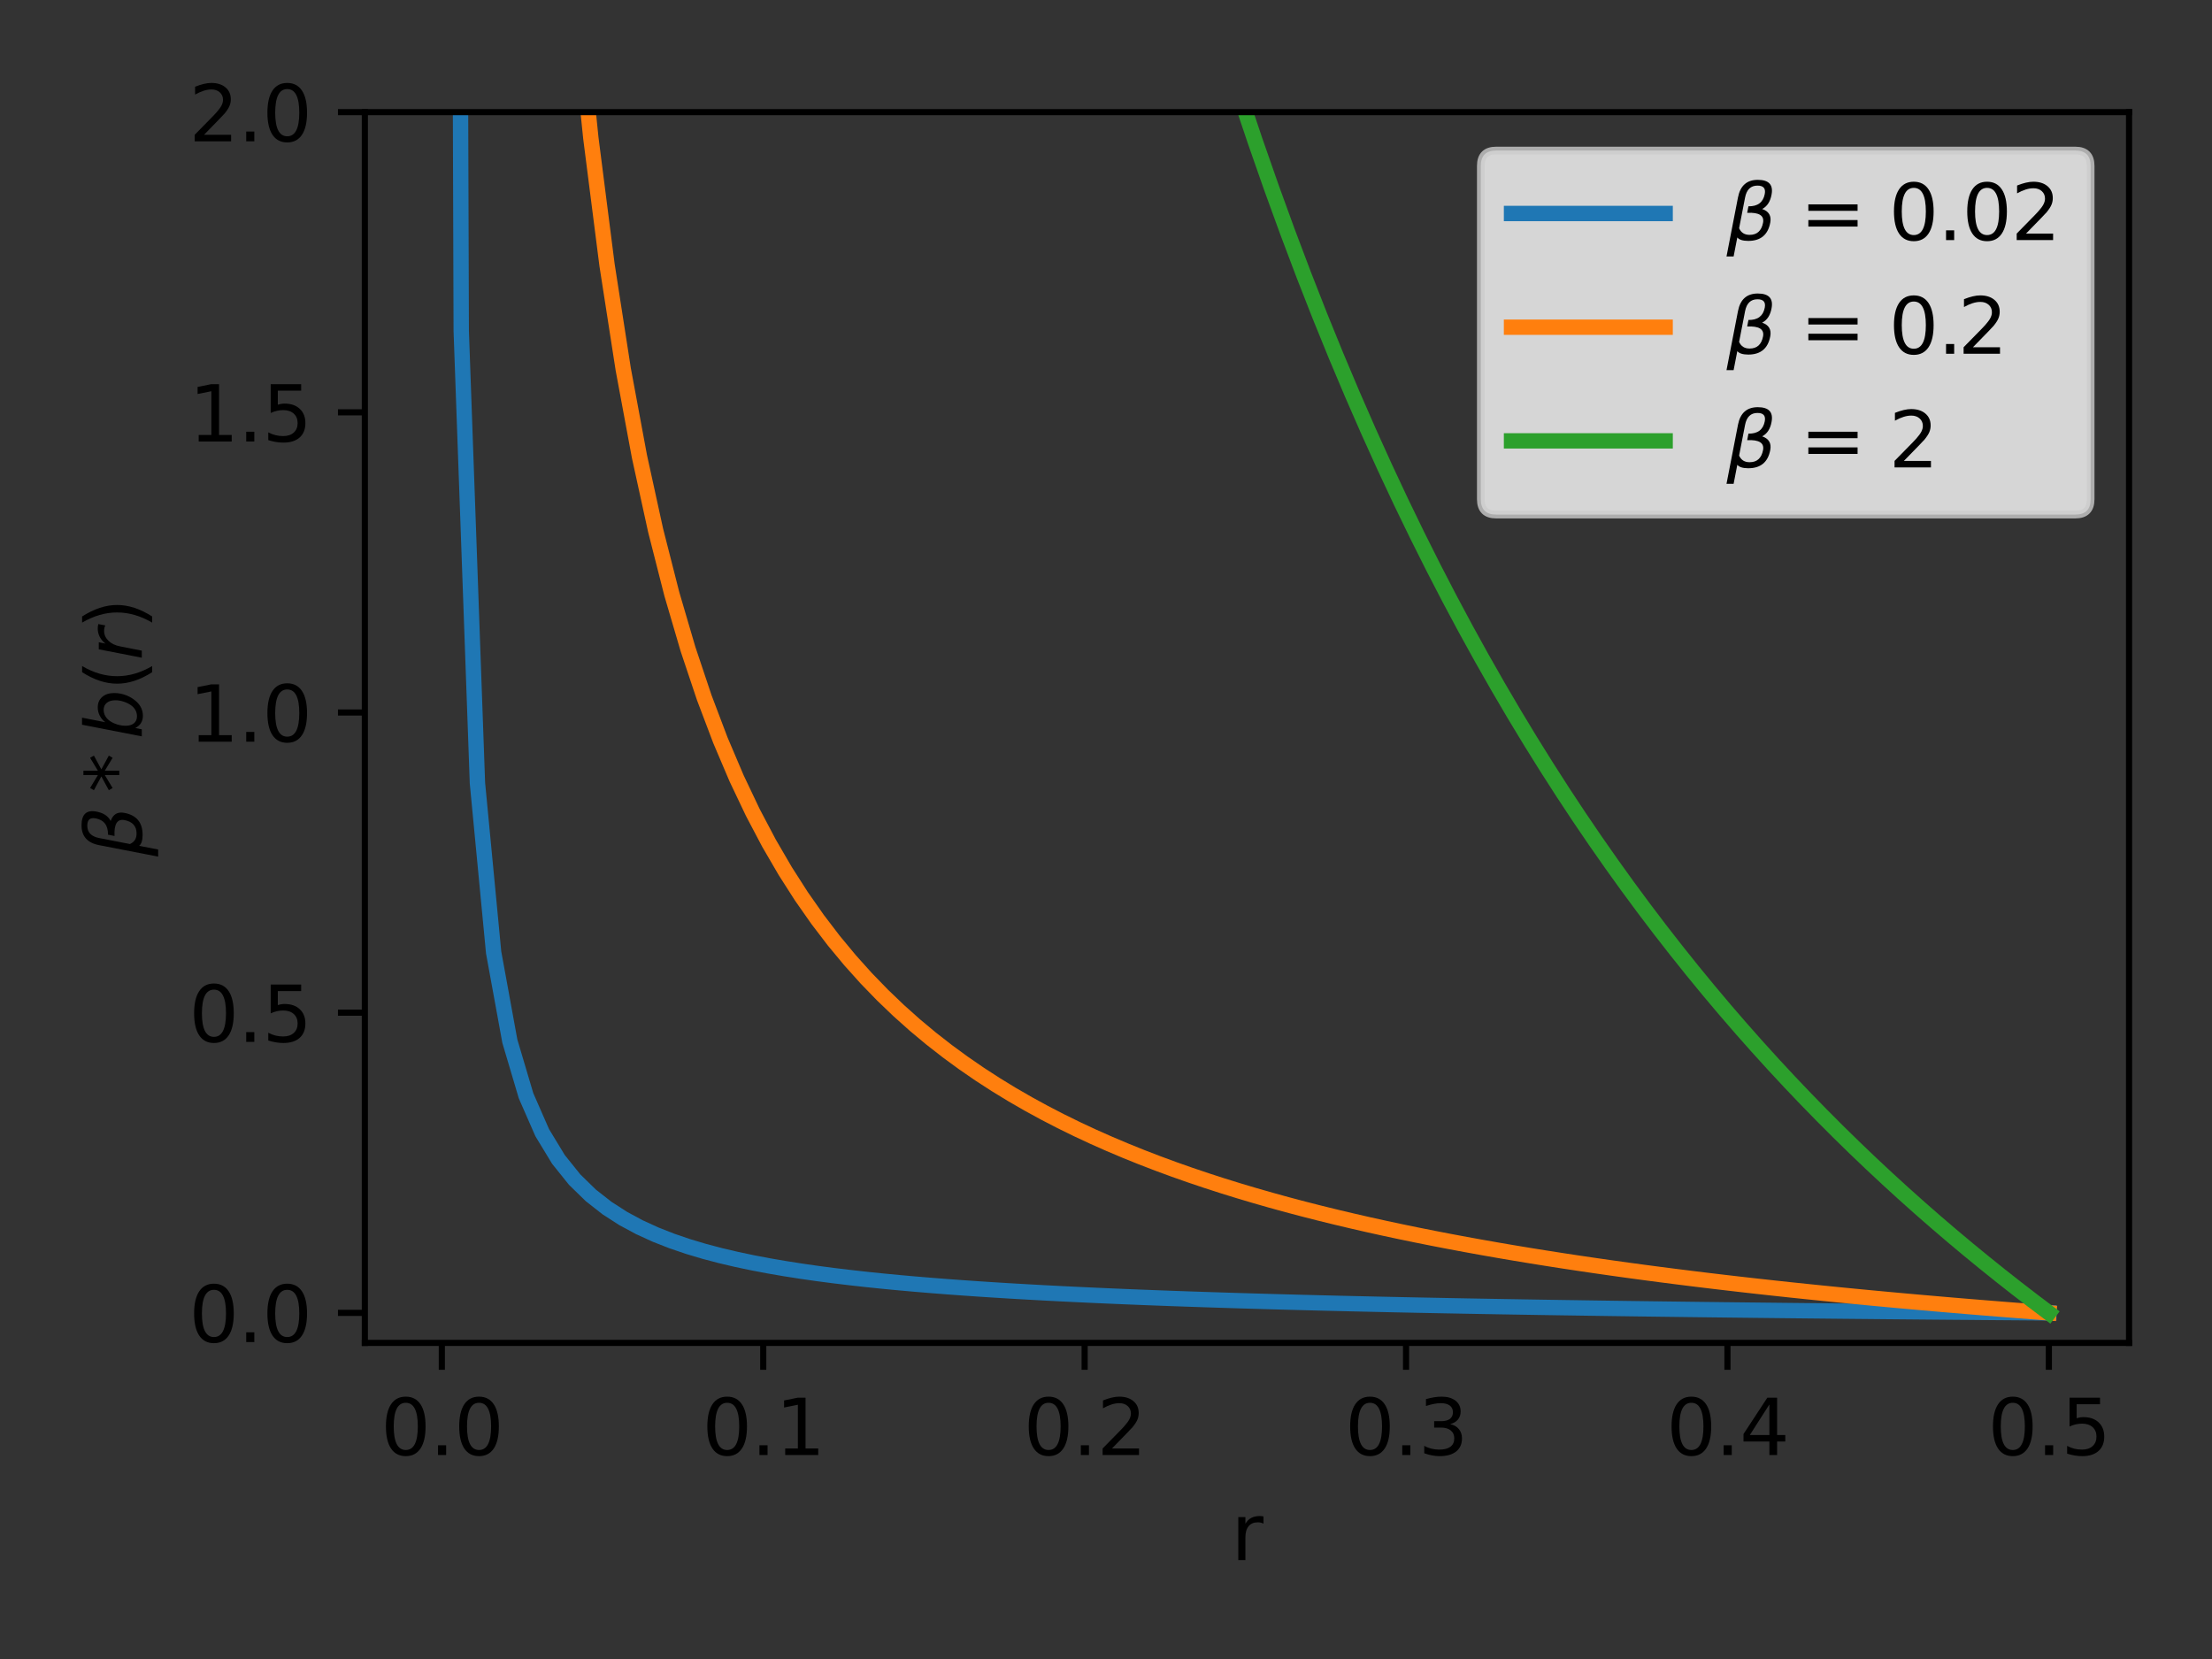 <?xml version="1.0" encoding="utf-8" standalone="no"?>
<!DOCTYPE svg PUBLIC "-//W3C//DTD SVG 1.1//EN"
  "http://www.w3.org/Graphics/SVG/1.1/DTD/svg11.dtd">
<svg xmlns:xlink="http://www.w3.org/1999/xlink" width="288pt" height="216pt" viewBox="0 0 288 216" xmlns="http://www.w3.org/2000/svg" version="1.1">
 <rect x="0" y="0" width="288" height="216" fill="#333333" stroke="none"/>
 <defs>
  <style type="text/css">*{stroke-linejoin: round; stroke-linecap: butt}</style>
 </defs>
 <g id="figure_1">
  <g id="patch_1">
   <path d="M 0 216 
L 288 216 
L 288 0 
L 0 0 
L 0 216 
z
" style="fill: none"/>
  </g>
  <g id="axes_1">
   <g id="patch_2">
    <path d="M 47.503 174.844 
L 277.2 174.844 
L 277.2 14.599 
L 47.503 14.599 
L 47.503 174.844 
z
" style="fill: none"/>
   </g>
   <g id="matplotlib.axis_1">
    <g id="xtick_1">
     <g id="line2d_1">
      <defs>
       <path id="m2f6c68716b" d="M 0 0 
L 0 3.5 
" style="stroke: #000000; stroke-width: 0.8"/>
      </defs>
      <g>
       <use xlink:href="#m2f6c68716b" x="57.525" y="174.844" style="stroke: #000000; stroke-width: 0.8"/>
      </g>
     </g>
     <g id="text_1">
      <!-- 0.0 -->
      <g transform="translate(49.574 189.442)scale(0.1 -0.1)">
       <defs>
        <path id="DejaVuSans-30" d="M 2034 4250 
Q 1547 4250 1301 3770 
Q 1056 3291 1056 2328 
Q 1056 1369 1301 889 
Q 1547 409 2034 409 
Q 2525 409 2770 889 
Q 3016 1369 3016 2328 
Q 3016 3291 2770 3770 
Q 2525 4250 2034 4250 
z
M 2034 4750 
Q 2819 4750 3233 4129 
Q 3647 3509 3647 2328 
Q 3647 1150 3233 529 
Q 2819 -91 2034 -91 
Q 1250 -91 836 529 
Q 422 1150 422 2328 
Q 422 3509 836 4129 
Q 1250 4750 2034 4750 
z
" transform="scale(0.016)"/>
        <path id="DejaVuSans-2e" d="M 684 794 
L 1344 794 
L 1344 0 
L 684 0 
L 684 794 
z
" transform="scale(0.016)"/>
       </defs>
       <use xlink:href="#DejaVuSans-30"/>
       <use xlink:href="#DejaVuSans-2e" x="63.623"/>
       <use xlink:href="#DejaVuSans-30" x="95.41"/>
      </g>
     </g>
    </g>
    <g id="xtick_2">
     <g id="line2d_2">
      <g>
       <use xlink:href="#m2f6c68716b" x="99.372" y="174.844" style="stroke: #000000; stroke-width: 0.8"/>
      </g>
     </g>
     <g id="text_2">
      <!-- 0.1 -->
      <g transform="translate(91.421 189.442)scale(0.1 -0.1)">
       <defs>
        <path id="DejaVuSans-31" d="M 794 531 
L 1825 531 
L 1825 4091 
L 703 3866 
L 703 4441 
L 1819 4666 
L 2450 4666 
L 2450 531 
L 3481 531 
L 3481 0 
L 794 0 
L 794 531 
z
" transform="scale(0.016)"/>
       </defs>
       <use xlink:href="#DejaVuSans-30"/>
       <use xlink:href="#DejaVuSans-2e" x="63.623"/>
       <use xlink:href="#DejaVuSans-31" x="95.41"/>
      </g>
     </g>
    </g>
    <g id="xtick_3">
     <g id="line2d_3">
      <g>
       <use xlink:href="#m2f6c68716b" x="141.219" y="174.844" style="stroke: #000000; stroke-width: 0.8"/>
      </g>
     </g>
     <g id="text_3">
      <!-- 0.2 -->
      <g transform="translate(133.267 189.442)scale(0.1 -0.1)">
       <defs>
        <path id="DejaVuSans-32" d="M 1228 531 
L 3431 531 
L 3431 0 
L 469 0 
L 469 531 
Q 828 903 1448 1529 
Q 2069 2156 2228 2338 
Q 2531 2678 2651 2914 
Q 2772 3150 2772 3378 
Q 2772 3750 2511 3984 
Q 2250 4219 1831 4219 
Q 1534 4219 1204 4116 
Q 875 4013 500 3803 
L 500 4441 
Q 881 4594 1212 4672 
Q 1544 4750 1819 4750 
Q 2544 4750 2975 4387 
Q 3406 4025 3406 3419 
Q 3406 3131 3298 2873 
Q 3191 2616 2906 2266 
Q 2828 2175 2409 1742 
Q 1991 1309 1228 531 
z
" transform="scale(0.016)"/>
       </defs>
       <use xlink:href="#DejaVuSans-30"/>
       <use xlink:href="#DejaVuSans-2e" x="63.623"/>
       <use xlink:href="#DejaVuSans-32" x="95.41"/>
      </g>
     </g>
    </g>
    <g id="xtick_4">
     <g id="line2d_4">
      <g>
       <use xlink:href="#m2f6c68716b" x="183.066" y="174.844" style="stroke: #000000; stroke-width: 0.8"/>
      </g>
     </g>
     <g id="text_4">
      <!-- 0.3 -->
      <g transform="translate(175.114 189.442)scale(0.1 -0.1)">
       <defs>
        <path id="DejaVuSans-33" d="M 2597 2516 
Q 3050 2419 3304 2112 
Q 3559 1806 3559 1356 
Q 3559 666 3084 287 
Q 2609 -91 1734 -91 
Q 1441 -91 1130 -33 
Q 819 25 488 141 
L 488 750 
Q 750 597 1062 519 
Q 1375 441 1716 441 
Q 2309 441 2620 675 
Q 2931 909 2931 1356 
Q 2931 1769 2642 2001 
Q 2353 2234 1838 2234 
L 1294 2234 
L 1294 2753 
L 1863 2753 
Q 2328 2753 2575 2939 
Q 2822 3125 2822 3475 
Q 2822 3834 2567 4026 
Q 2313 4219 1838 4219 
Q 1578 4219 1281 4162 
Q 984 4106 628 3988 
L 628 4550 
Q 988 4650 1302 4700 
Q 1616 4750 1894 4750 
Q 2613 4750 3031 4423 
Q 3450 4097 3450 3541 
Q 3450 3153 3228 2886 
Q 3006 2619 2597 2516 
z
" transform="scale(0.016)"/>
       </defs>
       <use xlink:href="#DejaVuSans-30"/>
       <use xlink:href="#DejaVuSans-2e" x="63.623"/>
       <use xlink:href="#DejaVuSans-33" x="95.41"/>
      </g>
     </g>
    </g>
    <g id="xtick_5">
     <g id="line2d_5">
      <g>
       <use xlink:href="#m2f6c68716b" x="224.912" y="174.844" style="stroke: #000000; stroke-width: 0.8"/>
      </g>
     </g>
     <g id="text_5">
      <!-- 0.4 -->
      <g transform="translate(216.961 189.442)scale(0.1 -0.1)">
       <defs>
        <path id="DejaVuSans-34" d="M 2419 4116 
L 825 1625 
L 2419 1625 
L 2419 4116 
z
M 2253 4666 
L 3047 4666 
L 3047 1625 
L 3713 1625 
L 3713 1100 
L 3047 1100 
L 3047 0 
L 2419 0 
L 2419 1100 
L 313 1100 
L 313 1709 
L 2253 4666 
z
" transform="scale(0.016)"/>
       </defs>
       <use xlink:href="#DejaVuSans-30"/>
       <use xlink:href="#DejaVuSans-2e" x="63.623"/>
       <use xlink:href="#DejaVuSans-34" x="95.41"/>
      </g>
     </g>
    </g>
    <g id="xtick_6">
     <g id="line2d_6">
      <g>
       <use xlink:href="#m2f6c68716b" x="266.759" y="174.844" style="stroke: #000000; stroke-width: 0.8"/>
      </g>
     </g>
     <g id="text_6">
      <!-- 0.5 -->
      <g transform="translate(258.808 189.442)scale(0.1 -0.1)">
       <defs>
        <path id="DejaVuSans-35" d="M 691 4666 
L 3169 4666 
L 3169 4134 
L 1269 4134 
L 1269 2991 
Q 1406 3038 1543 3061 
Q 1681 3084 1819 3084 
Q 2600 3084 3056 2656 
Q 3513 2228 3513 1497 
Q 3513 744 3044 326 
Q 2575 -91 1722 -91 
Q 1428 -91 1123 -41 
Q 819 9 494 109 
L 494 744 
Q 775 591 1075 516 
Q 1375 441 1709 441 
Q 2250 441 2565 725 
Q 2881 1009 2881 1497 
Q 2881 1984 2565 2268 
Q 2250 2553 1709 2553 
Q 1456 2553 1204 2497 
Q 953 2441 691 2322 
L 691 4666 
z
" transform="scale(0.016)"/>
       </defs>
       <use xlink:href="#DejaVuSans-30"/>
       <use xlink:href="#DejaVuSans-2e" x="63.623"/>
       <use xlink:href="#DejaVuSans-35" x="95.41"/>
      </g>
     </g>
    </g>
    <g id="text_7">
     <!-- r -->
     <g transform="translate(160.296 203.12)scale(0.1 -0.1)">
      <defs>
       <path id="DejaVuSans-72" d="M 2631 2963 
Q 2534 3019 2420 3045 
Q 2306 3072 2169 3072 
Q 1681 3072 1420 2755 
Q 1159 2438 1159 1844 
L 1159 0 
L 581 0 
L 581 3500 
L 1159 3500 
L 1159 2956 
Q 1341 3275 1631 3429 
Q 1922 3584 2338 3584 
Q 2397 3584 2469 3576 
Q 2541 3569 2628 3553 
L 2631 2963 
z
" transform="scale(0.016)"/>
      </defs>
      <use xlink:href="#DejaVuSans-72"/>
     </g>
    </g>
   </g>
   <g id="matplotlib.axis_2">
    <g id="ytick_1">
     <g id="line2d_7">
      <defs>
       <path id="md20c986bca" d="M 0 0 
L -3.5 0 
" style="stroke: #000000; stroke-width: 0.8"/>
      </defs>
      <g>
       <use xlink:href="#md20c986bca" x="47.503" y="170.935" style="stroke: #000000; stroke-width: 0.8"/>
      </g>
     </g>
     <g id="text_8">
      <!-- 0.0 -->
      <g transform="translate(24.6 174.735)scale(0.1 -0.1)">
       <use xlink:href="#DejaVuSans-30"/>
       <use xlink:href="#DejaVuSans-2e" x="63.623"/>
       <use xlink:href="#DejaVuSans-30" x="95.41"/>
      </g>
     </g>
    </g>
    <g id="ytick_2">
     <g id="line2d_8">
      <g>
       <use xlink:href="#md20c986bca" x="47.503" y="131.851" style="stroke: #000000; stroke-width: 0.8"/>
      </g>
     </g>
     <g id="text_9">
      <!-- 0.5 -->
      <g transform="translate(24.6 135.651)scale(0.1 -0.1)">
       <use xlink:href="#DejaVuSans-30"/>
       <use xlink:href="#DejaVuSans-2e" x="63.623"/>
       <use xlink:href="#DejaVuSans-35" x="95.41"/>
      </g>
     </g>
    </g>
    <g id="ytick_3">
     <g id="line2d_9">
      <g>
       <use xlink:href="#md20c986bca" x="47.503" y="92.767" style="stroke: #000000; stroke-width: 0.8"/>
      </g>
     </g>
     <g id="text_10">
      <!-- 1.0 -->
      <g transform="translate(24.6 96.567)scale(0.1 -0.1)">
       <use xlink:href="#DejaVuSans-31"/>
       <use xlink:href="#DejaVuSans-2e" x="63.623"/>
       <use xlink:href="#DejaVuSans-30" x="95.41"/>
      </g>
     </g>
    </g>
    <g id="ytick_4">
     <g id="line2d_10">
      <g>
       <use xlink:href="#md20c986bca" x="47.503" y="53.683" style="stroke: #000000; stroke-width: 0.8"/>
      </g>
     </g>
     <g id="text_11">
      <!-- 1.5 -->
      <g transform="translate(24.6 57.482)scale(0.1 -0.1)">
       <use xlink:href="#DejaVuSans-31"/>
       <use xlink:href="#DejaVuSans-2e" x="63.623"/>
       <use xlink:href="#DejaVuSans-35" x="95.41"/>
      </g>
     </g>
    </g>
    <g id="ytick_5">
     <g id="line2d_11">
      <g>
       <use xlink:href="#md20c986bca" x="47.503" y="14.599" style="stroke: #000000; stroke-width: 0.8"/>
      </g>
     </g>
     <g id="text_12">
      <!-- 2.0 -->
      <g transform="translate(24.6 18.398)scale(0.1 -0.1)">
       <use xlink:href="#DejaVuSans-32"/>
       <use xlink:href="#DejaVuSans-2e" x="63.623"/>
       <use xlink:href="#DejaVuSans-30" x="95.41"/>
      </g>
     </g>
    </g>
    <g id="text_13">
     <!-- $\beta * b(r)$ -->
     <g transform="translate(18.5 111.521)rotate(-90)scale(0.1 -0.1)">
      <defs>
       <path id="DejaVuSans-Oblique-3b2" d="M 872 216 
L 572 -1331 
L -6 -1331 
L 928 3478 
Q 1206 4903 2538 4903 
Q 3888 4903 3659 3700 
Q 3503 2844 2894 2531 
Q 3713 2250 3553 1416 
Q 3272 -69 1759 -66 
Q 1097 -63 872 216 
z
M 1019 966 
Q 1259 422 1875 425 
Q 2775 425 2966 1406 
Q 3138 2288 1675 2219 
L 1778 2750 
Q 2909 2731 3106 3750 
Q 3241 4438 2509 4434 
Q 1691 4434 1503 3459 
L 1019 966 
z
" transform="scale(0.016)"/>
       <path id="DejaVuSans-2a" d="M 3009 3897 
L 1888 3291 
L 3009 2681 
L 2828 2375 
L 1778 3009 
L 1778 1831 
L 1422 1831 
L 1422 3009 
L 372 2375 
L 191 2681 
L 1313 3291 
L 191 3897 
L 372 4206 
L 1422 3572 
L 1422 4750 
L 1778 4750 
L 1778 3572 
L 2828 4206 
L 3009 3897 
z
" transform="scale(0.016)"/>
       <path id="DejaVuSans-Oblique-62" d="M 3169 2138 
Q 3169 2591 2961 2847 
Q 2753 3103 2388 3103 
Q 2122 3103 1889 2973 
Q 1656 2844 1484 2597 
Q 1303 2338 1198 1995 
Q 1094 1653 1094 1313 
Q 1094 881 1298 636 
Q 1503 391 1863 391 
Q 2134 391 2365 517 
Q 2597 644 2772 891 
Q 2950 1147 3059 1487 
Q 3169 1828 3169 2138 
z
M 1381 2969 
Q 1594 3256 1914 3420 
Q 2234 3584 2584 3584 
Q 3122 3584 3439 3221 
Q 3756 2859 3756 2241 
Q 3756 1734 3570 1259 
Q 3384 784 3041 416 
Q 2816 172 2522 40 
Q 2228 -91 1906 -91 
Q 1566 -91 1316 65 
Q 1066 222 909 531 
L 806 0 
L 231 0 
L 1178 4863 
L 1753 4863 
L 1381 2969 
z
" transform="scale(0.016)"/>
       <path id="DejaVuSans-28" d="M 1984 4856 
Q 1566 4138 1362 3434 
Q 1159 2731 1159 2009 
Q 1159 1288 1364 580 
Q 1569 -128 1984 -844 
L 1484 -844 
Q 1016 -109 783 600 
Q 550 1309 550 2009 
Q 550 2706 781 3412 
Q 1013 4119 1484 4856 
L 1984 4856 
z
" transform="scale(0.016)"/>
       <path id="DejaVuSans-Oblique-72" d="M 2853 2969 
Q 2766 3016 2653 3041 
Q 2541 3066 2413 3066 
Q 1953 3066 1609 2717 
Q 1266 2369 1153 1784 
L 800 0 
L 225 0 
L 909 3500 
L 1484 3500 
L 1375 2956 
Q 1603 3259 1920 3421 
Q 2238 3584 2597 3584 
Q 2691 3584 2781 3573 
Q 2872 3563 2963 3538 
L 2853 2969 
z
" transform="scale(0.016)"/>
       <path id="DejaVuSans-29" d="M 513 4856 
L 1013 4856 
Q 1481 4119 1714 3412 
Q 1947 2706 1947 2009 
Q 1947 1309 1714 600 
Q 1481 -109 1013 -844 
L 513 -844 
Q 928 -128 1133 580 
Q 1338 1288 1338 2009 
Q 1338 2731 1133 3434 
Q 928 4138 513 4856 
z
" transform="scale(0.016)"/>
      </defs>
      <use xlink:href="#DejaVuSans-Oblique-3b2" transform="translate(0 0.391)"/>
      <use xlink:href="#DejaVuSans-2a" transform="translate(83.301 0.391)"/>
      <use xlink:href="#DejaVuSans-Oblique-62" transform="translate(152.783 0.391)"/>
      <use xlink:href="#DejaVuSans-28" transform="translate(216.26 0.391)"/>
      <use xlink:href="#DejaVuSans-Oblique-72" transform="translate(255.273 0.391)"/>
      <use xlink:href="#DejaVuSans-29" transform="translate(296.387 0.391)"/>
     </g>
    </g>
   </g>
   <g id="line2d_12">
    <path d="M 59.911 -1 
L 60.053 43.09 
L 62.162 101.955 
L 64.272 124.011 
L 66.381 135.56 
L 68.49 142.666 
L 70.599 147.479 
L 72.709 150.955 
L 74.818 153.582 
L 76.927 155.639 
L 79.036 157.292 
L 81.146 158.65 
L 83.255 159.785 
L 85.364 160.749 
L 87.473 161.576 
L 89.583 162.295 
L 91.692 162.925 
L 93.801 163.481 
L 95.91 163.977 
L 98.02 164.421 
L 100.129 164.821 
L 102.238 165.183 
L 104.347 165.512 
L 106.457 165.814 
L 108.566 166.09 
L 110.675 166.344 
L 112.784 166.579 
L 114.894 166.797 
L 117.003 166.999 
L 119.112 167.187 
L 121.221 167.363 
L 123.331 167.528 
L 125.44 167.682 
L 127.549 167.827 
L 129.658 167.964 
L 131.767 168.093 
L 133.877 168.214 
L 135.986 168.33 
L 138.095 168.439 
L 140.204 168.542 
L 142.314 168.641 
L 144.423 168.734 
L 146.532 168.824 
L 148.641 168.909 
L 150.751 168.99 
L 152.86 169.068 
L 154.969 169.142 
L 157.078 169.213 
L 159.188 169.281 
L 161.297 169.347 
L 163.406 169.409 
L 165.515 169.47 
L 167.625 169.528 
L 169.734 169.584 
L 171.843 169.637 
L 173.952 169.689 
L 176.062 169.739 
L 178.171 169.787 
L 180.28 169.834 
L 182.389 169.879 
L 184.499 169.923 
L 186.608 169.965 
L 188.717 170.005 
L 190.826 170.045 
L 192.936 170.083 
L 195.045 170.12 
L 197.154 170.156 
L 199.263 170.191 
L 201.373 170.225 
L 203.482 170.258 
L 205.591 170.289 
L 207.7 170.321 
L 209.81 170.351 
L 211.919 170.38 
L 214.028 170.409 
L 216.137 170.436 
L 218.247 170.463 
L 220.356 170.49 
L 222.465 170.516 
L 224.574 170.541 
L 226.684 170.565 
L 228.793 170.589 
L 230.902 170.612 
L 233.011 170.635 
L 235.121 170.657 
L 237.23 170.678 
L 239.339 170.7 
L 241.448 170.72 
L 243.558 170.74 
L 245.667 170.76 
L 247.776 170.779 
L 249.885 170.798 
L 251.995 170.817 
L 254.104 170.835 
L 256.213 170.852 
L 258.322 170.87 
L 260.431 170.887 
L 262.541 170.903 
L 264.65 170.919 
L 266.759 170.935 
" clip-path="url(#p7665533657)" style="fill: none; stroke: #1f77b4; stroke-width: 2; stroke-linecap: square"/>
   </g>
   <g id="line2d_13">
    <path d="M 74.981 -1 
L 76.927 17.971 
L 79.036 34.503 
L 81.146 48.082 
L 83.255 59.435 
L 85.364 69.068 
L 87.473 77.343 
L 89.583 84.53 
L 91.692 90.829 
L 93.801 96.396 
L 95.91 101.351 
L 98.02 105.79 
L 100.129 109.789 
L 102.238 113.411 
L 104.347 116.707 
L 106.457 119.718 
L 108.566 122.481 
L 110.675 125.024 
L 112.784 127.373 
L 114.894 129.55 
L 117.003 131.572 
L 119.112 133.455 
L 121.221 135.214 
L 123.331 136.86 
L 125.44 138.404 
L 127.549 139.855 
L 129.658 141.221 
L 131.767 142.509 
L 133.877 143.726 
L 135.986 144.878 
L 138.095 145.97 
L 140.204 147.005 
L 142.314 147.99 
L 144.423 148.926 
L 146.532 149.818 
L 148.641 150.669 
L 150.751 151.481 
L 152.86 152.257 
L 154.969 153 
L 157.078 153.711 
L 159.188 154.393 
L 161.297 155.047 
L 163.406 155.675 
L 165.515 156.278 
L 167.625 156.859 
L 169.734 157.417 
L 171.843 157.955 
L 173.952 158.473 
L 176.062 158.973 
L 178.171 159.456 
L 180.28 159.922 
L 182.389 160.372 
L 184.499 160.807 
L 186.608 161.228 
L 188.717 161.635 
L 190.826 162.03 
L 192.936 162.412 
L 195.045 162.783 
L 197.154 163.142 
L 199.263 163.491 
L 201.373 163.829 
L 203.482 164.158 
L 205.591 164.477 
L 207.7 164.787 
L 209.81 165.089 
L 211.919 165.382 
L 214.028 165.668 
L 216.137 165.946 
L 218.247 166.216 
L 220.356 166.48 
L 222.465 166.737 
L 224.574 166.987 
L 226.684 167.232 
L 228.793 167.47 
L 230.902 167.702 
L 233.011 167.929 
L 235.121 168.15 
L 237.23 168.366 
L 239.339 168.578 
L 241.448 168.784 
L 243.558 168.986 
L 245.667 169.183 
L 247.776 169.375 
L 249.885 169.564 
L 251.995 169.748 
L 254.104 169.929 
L 256.213 170.106 
L 258.322 170.278 
L 260.431 170.448 
L 262.541 170.614 
L 264.65 170.776 
L 266.759 170.935 
" clip-path="url(#p7665533657)" style="fill: none; stroke: #ff7f0e; stroke-width: 2; stroke-linecap: square"/>
   </g>
   <g id="line2d_14">
    <path d="M 157.173 -1 
L 159.188 5.512 
L 161.297 12.052 
L 163.406 18.331 
L 165.515 24.366 
L 167.625 30.169 
L 169.734 35.753 
L 171.843 41.132 
L 173.952 46.316 
L 176.062 51.315 
L 178.171 56.14 
L 180.28 60.799 
L 182.389 65.3 
L 184.499 69.652 
L 186.608 73.861 
L 188.717 77.936 
L 190.826 81.881 
L 192.936 85.703 
L 195.045 89.408 
L 197.154 93.002 
L 199.263 96.488 
L 201.373 99.872 
L 203.482 103.158 
L 205.591 106.351 
L 207.7 109.453 
L 209.81 112.47 
L 211.919 115.405 
L 214.028 118.26 
L 216.137 121.04 
L 218.247 123.746 
L 220.356 126.383 
L 222.465 128.952 
L 224.574 131.456 
L 226.684 133.897 
L 228.793 136.279 
L 230.902 138.602 
L 233.011 140.87 
L 235.121 143.084 
L 237.23 145.246 
L 239.339 147.358 
L 241.448 149.421 
L 243.558 151.437 
L 245.667 153.409 
L 247.776 155.336 
L 249.885 157.221 
L 251.995 159.066 
L 254.104 160.871 
L 256.213 162.637 
L 258.322 164.366 
L 260.431 166.06 
L 262.541 167.719 
L 264.65 169.343 
L 266.759 170.935 
" clip-path="url(#p7665533657)" style="fill: none; stroke: #2ca02c; stroke-width: 2; stroke-linecap: square"/>
   </g>
   <g id="patch_3">
    <path d="M 47.503 174.844 
L 47.503 14.599 
" style="fill: none; stroke: #000000; stroke-width: 0.8; stroke-linejoin: miter; stroke-linecap: square"/>
   </g>
   <g id="patch_4">
    <path d="M 277.2 174.844 
L 277.2 14.599 
" style="fill: none; stroke: #000000; stroke-width: 0.8; stroke-linejoin: miter; stroke-linecap: square"/>
   </g>
   <g id="patch_5">
    <path d="M 47.503 174.844 
L 277.2 174.844 
" style="fill: none; stroke: #000000; stroke-width: 0.8; stroke-linejoin: miter; stroke-linecap: square"/>
   </g>
   <g id="patch_6">
    <path d="M 47.503 14.599 
L 277.2 14.599 
" style="fill: none; stroke: #000000; stroke-width: 0.8; stroke-linejoin: miter; stroke-linecap: square"/>
   </g>
   <g id="legend_1">
    <g id="patch_7">
     <path d="M 194.8 66.999 
L 270.2 66.999 
Q 272.2 66.999 272.2 64.999 
L 272.2 21.599 
Q 272.2 19.599 270.2 19.599 
L 194.8 19.599 
Q 192.8 19.599 192.8 21.599 
L 192.8 64.999 
Q 192.8 66.999 194.8 66.999 
z
" style="fill: #ffffff; opacity: 0.8; stroke: #cccccc; stroke-linejoin: miter"/>
    </g>
    <g id="line2d_15">
     <path d="M 196.8 27.799 
L 206.8 27.799 
L 216.8 27.799 
" style="fill: none; stroke: #1f77b4; stroke-width: 2; stroke-linecap: square"/>
    </g>
    <g id="text_14">
     <!-- $\beta$ = 0.02 -->
     <g transform="translate(224.8 31.299)scale(0.1 -0.1)">
      <defs>
       <path id="DejaVuSans-20" transform="scale(0.016)"/>
       <path id="DejaVuSans-3d" d="M 678 2906 
L 4684 2906 
L 4684 2381 
L 678 2381 
L 678 2906 
z
M 678 1631 
L 4684 1631 
L 4684 1100 
L 678 1100 
L 678 1631 
z
" transform="scale(0.016)"/>
      </defs>
      <use xlink:href="#DejaVuSans-Oblique-3b2" transform="translate(0 0.391)"/>
      <use xlink:href="#DejaVuSans-20" transform="translate(63.818 0.391)"/>
      <use xlink:href="#DejaVuSans-3d" transform="translate(95.605 0.391)"/>
      <use xlink:href="#DejaVuSans-20" transform="translate(179.395 0.391)"/>
      <use xlink:href="#DejaVuSans-30" transform="translate(211.182 0.391)"/>
      <use xlink:href="#DejaVuSans-2e" transform="translate(274.805 0.391)"/>
      <use xlink:href="#DejaVuSans-30" transform="translate(306.592 0.391)"/>
      <use xlink:href="#DejaVuSans-32" transform="translate(370.215 0.391)"/>
     </g>
    </g>
    <g id="line2d_16">
     <path d="M 196.8 42.599 
L 206.8 42.599 
L 216.8 42.599 
" style="fill: none; stroke: #ff7f0e; stroke-width: 2; stroke-linecap: square"/>
    </g>
    <g id="text_15">
     <!-- $\beta$ = 0.2 -->
     <g transform="translate(224.8 46.099)scale(0.1 -0.1)">
      <use xlink:href="#DejaVuSans-Oblique-3b2" transform="translate(0 0.391)"/>
      <use xlink:href="#DejaVuSans-20" transform="translate(63.818 0.391)"/>
      <use xlink:href="#DejaVuSans-3d" transform="translate(95.605 0.391)"/>
      <use xlink:href="#DejaVuSans-20" transform="translate(179.395 0.391)"/>
      <use xlink:href="#DejaVuSans-30" transform="translate(211.182 0.391)"/>
      <use xlink:href="#DejaVuSans-2e" transform="translate(274.805 0.391)"/>
      <use xlink:href="#DejaVuSans-32" transform="translate(301.092 0.391)"/>
     </g>
    </g>
    <g id="line2d_17">
     <path d="M 196.8 57.399 
L 206.8 57.399 
L 216.8 57.399 
" style="fill: none; stroke: #2ca02c; stroke-width: 2; stroke-linecap: square"/>
    </g>
    <g id="text_16">
     <!-- $\beta$ = 2 -->
     <g transform="translate(224.8 60.899)scale(0.1 -0.1)">
      <use xlink:href="#DejaVuSans-Oblique-3b2" transform="translate(0 0.391)"/>
      <use xlink:href="#DejaVuSans-20" transform="translate(63.818 0.391)"/>
      <use xlink:href="#DejaVuSans-3d" transform="translate(95.605 0.391)"/>
      <use xlink:href="#DejaVuSans-20" transform="translate(179.395 0.391)"/>
      <use xlink:href="#DejaVuSans-32" transform="translate(211.182 0.391)"/>
     </g>
    </g>
   </g>
  </g>
 </g>
 <defs>
  <clipPath id="p7665533657">
   <rect x="47.503" y="14.599" width="229.697" height="160.245"/>
  </clipPath>
 </defs>
</svg>
